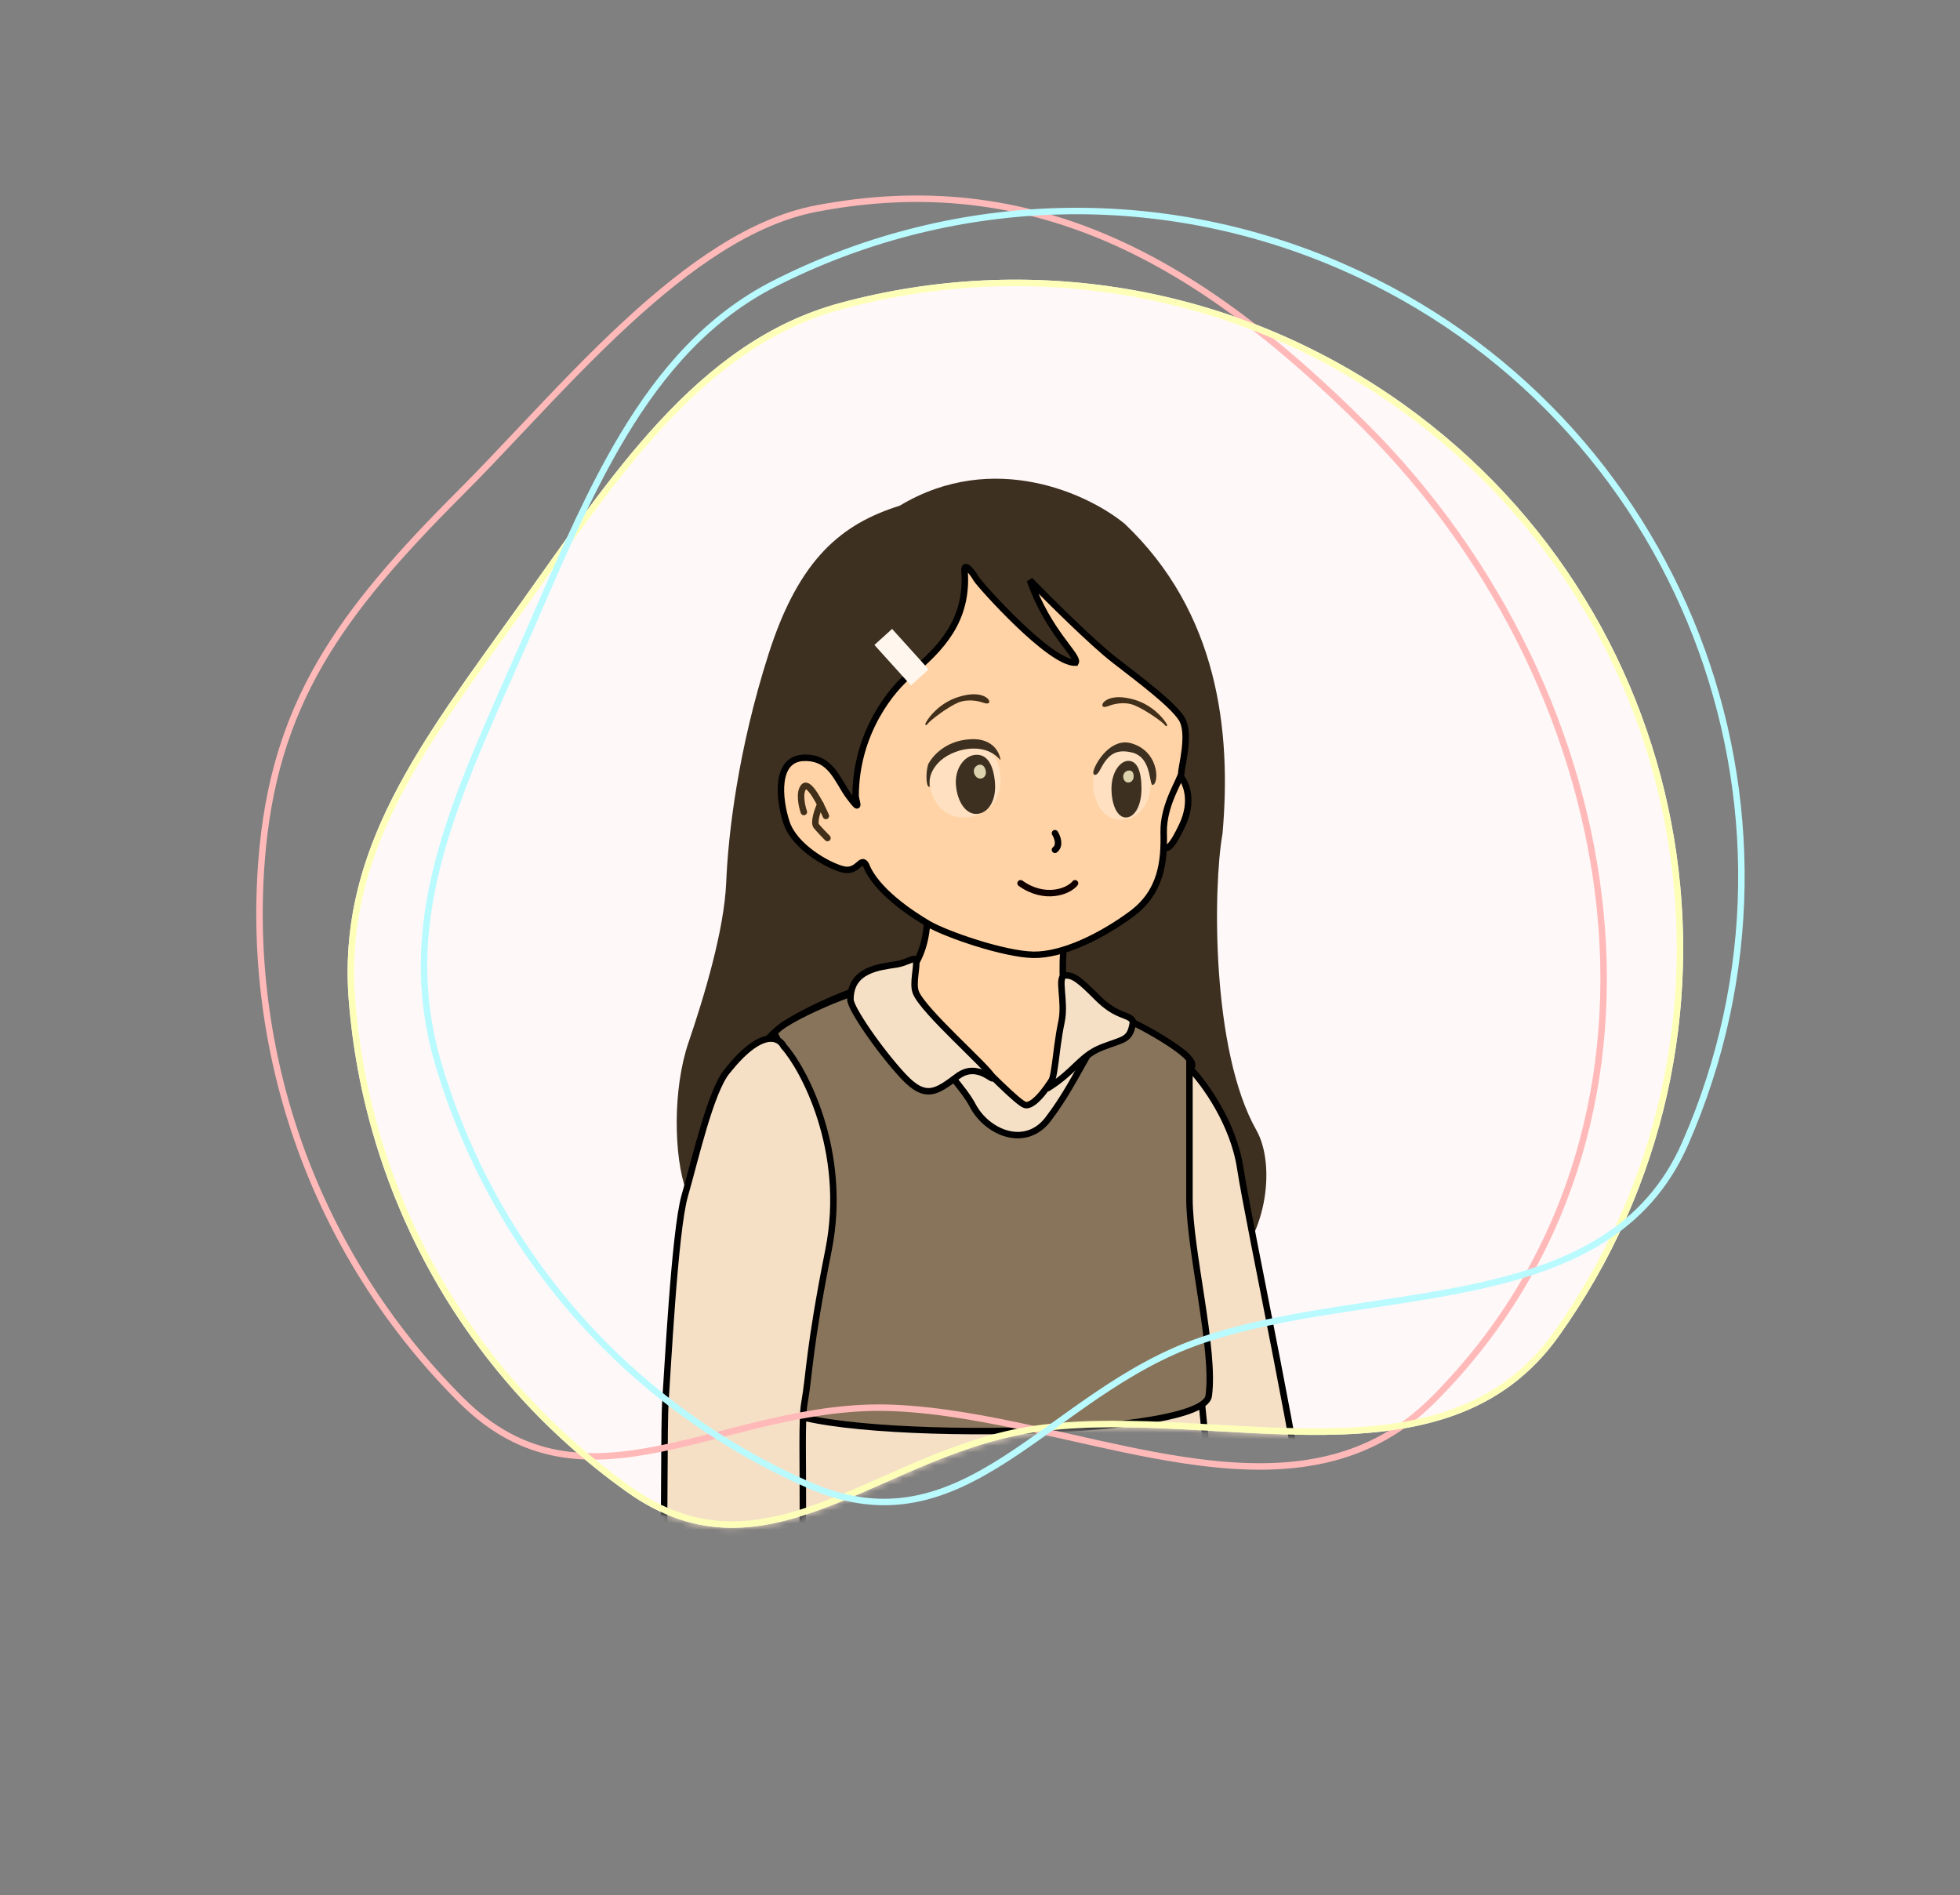 <svg width="303" height="293" viewBox="0 0 303 293" fill="none" xmlns="http://www.w3.org/2000/svg">
<rect x="0" y="0" width="303" height="293" fill="#808080" stroke="none"/>
<path d="M216.949 62.488C263.369 95.653 274.115 160.17 240.95 206.59C223.46 231.07 188.84 217.812 161.164 221.241C136.36 224.315 118.788 246.265 96.849 230.591C71.018 212.136 56.234 183.974 53.915 154.624C52.066 131.229 65.236 114.583 79.946 93.993C94.371 73.804 107.628 52.858 129.846 46.843C158.711 39.029 190.719 43.748 216.949 62.488Z" fill="#FFF8F8"/>
<mask id="mask0_35_1036" style="mask-type:alpha" maskUnits="userSpaceOnUse" x="53" y="43" width="208" height="194">
<path d="M216.949 62.488C263.369 95.653 274.115 160.17 240.95 206.59C223.46 231.07 188.84 217.812 161.164 221.241C136.36 224.315 118.788 246.265 96.849 230.591C71.018 212.136 56.234 183.974 53.915 154.624C52.066 131.229 65.236 114.583 79.946 93.993C94.371 73.804 107.628 52.858 129.846 46.843C158.711 39.028 190.719 43.748 216.949 62.488Z" fill="#FFF8F8"/>
</mask>
<g mask="url(#mask0_35_1036)">
<path d="M188.989 128.889C190.399 112.946 188.285 94.675 173.887 80.987C168.339 76.411 153.614 69.442 139.087 78.175C130.14 80.987 123.543 86.301 118.811 101.117C114.079 115.932 112.569 128.977 112.267 136.384C111.965 143.792 108.843 154.099 106.427 161.185C104.01 168.27 104.111 178.738 106.125 184.213C108.139 189.689 111.058 189.689 110.152 189.206C109.246 188.723 108.541 182.764 108.441 181.154C108.34 179.543 109.347 176.161 109.246 178.094C109.145 180.026 110.052 185.019 111.562 187.756C113.072 190.494 113.878 192.91 114.582 194.037C115.287 195.164 117.1 195.003 117.502 195.486C117.905 195.969 120.724 200.318 123.04 199.512C120.12 195.647 119.516 176.161 119.919 179.865C120.322 183.569 121.429 190.977 125.557 196.614C128.86 201.123 132.84 200.962 134.418 200.318C133.679 199.673 132.283 196.903 132.605 190.977C134.418 198.546 141.768 200.318 142.674 197.902C143.58 195.486 141.466 191.782 141.768 190.011C142.07 188.239 170.866 193.715 170.262 195.969C169.658 198.224 159.287 202.25 165.63 202.25C171.974 202.25 173.786 195.325 174.189 195.969C174.591 196.614 175.195 197.902 172.88 202.25C179.21 201.178 180.968 193.233 181.373 189.626C181.349 192.035 181.305 196.355 180.028 200.318C190.802 198.868 188.989 176.322 189.594 179.221C190.198 182.12 191.104 187.595 188.989 196.936C195.836 191.943 197.331 180.189 194.225 174.712C187.245 162.403 187.516 137.17 188.989 128.889Z" fill="#3D3020"/>
<path d="M164.895 154.486C164.094 153.772 164.187 146.808 164.632 144.986C164.81 144.205 143.477 136.783 143.366 141.69C143.255 146.597 141.573 148.785 141.253 149.497C135.684 161.875 145.734 179.556 164.895 172.958C165.736 172.669 166.499 160.315 166.833 158.419C167.166 156.523 165.896 155.378 164.895 154.486Z" fill="#FFD3A5" stroke="black"/>
<path d="M182.721 127.674C184.602 123.741 183.327 120.909 182.419 119.947L177.878 125.532L178.483 128.698L179.896 131.118C180.602 131.211 181.208 130.839 182.721 127.674Z" fill="#FFD3A5" stroke="black"/>
<path d="M172.328 102.071C168.857 99.39 162.137 92.7 159.211 89.689C162.036 97.789 166.879 101.42 166.274 102.444C162.339 102.63 151.34 90.248 150.937 89.503C150.533 88.758 148.918 86.524 149.12 88.386C149.625 95.927 145.488 100.209 140.846 104.12C137.987 106.326 132.269 113.212 132.269 123.112C132.471 124.322 133.077 125.532 131.26 123.112C129.444 120.691 128.536 116.967 124.197 117.154C119.858 117.34 120.363 123.391 121.574 127.115C122.784 130.839 127.83 133.725 130.251 134.377C132.673 135.029 133.077 132.236 133.884 133.725C135.397 137.635 140.846 141.266 143.571 142.849C146.295 144.432 155.175 147.504 159.715 147.597C164.256 147.69 170.31 144.711 174.952 141.266C179.593 137.822 179.997 133.073 179.896 128.698C179.795 124.322 182.62 120.412 182.62 119.481C182.62 118.55 184.134 113.243 182.62 111.009C181.107 108.775 176.667 105.423 172.328 102.071Z" fill="#FFD3A5" stroke="black"/>
<path d="M143.772 120.666C143.772 123.816 145.844 126.37 148.984 126.37C152.124 126.37 154.67 124.112 154.67 120.666C154.67 117.219 153.072 115.198 149.932 115.198C146.792 115.198 143.772 117.515 143.772 120.666Z" fill="#FFE1C1"/>
<path d="M147.781 121.377C147.996 123.942 149.316 125.941 151.053 125.817C152.79 125.693 154.045 123.755 153.81 120.948C153.576 118.142 152.554 116.559 150.817 116.683C149.08 116.807 147.567 118.812 147.781 121.377Z" fill="#3D3020"/>
<path d="M150.578 119.474C150.733 120.06 151.199 120.457 151.716 120.341C152.232 120.225 152.541 119.711 152.371 119.071C152.202 118.431 151.84 118.115 151.323 118.231C150.807 118.347 150.423 118.889 150.578 119.474Z" fill="#DDD2AE"/>
<path d="M150.129 114.267C153.52 114.119 154.569 116.378 154.67 117.526C152.147 114.454 147.001 115.757 144.983 117.991C142.965 120.226 144.075 121.902 143.57 121.622C143.066 121.343 143.167 118.736 143.57 117.991C143.974 117.247 145.891 114.454 150.129 114.267Z" fill="#3D3020"/>
<path d="M148.017 107.789C145.322 108.676 143.664 110.728 143.172 111.643C142.938 111.897 143.079 112.38 143.425 111.878C143.771 111.375 146.492 109.314 148.05 108.643C149.608 107.971 151.329 108.392 151.947 108.612C152.565 108.833 153.051 108.814 152.911 108.33C152.77 107.847 151.385 106.68 148.017 107.789Z" fill="#412F1A"/>
<path d="M168.998 121.038C168.998 124.189 170.686 126.743 173.245 126.743C175.804 126.743 177.878 124.485 177.878 121.038C177.878 117.591 176.576 115.571 174.017 115.571C171.459 115.571 168.998 117.887 168.998 121.038Z" fill="#FFE1C1"/>
<path d="M171.824 121.902C171.824 124.37 172.706 126.37 174.043 126.37C175.381 126.37 176.465 124.601 176.465 121.902C176.465 119.202 175.785 117.619 174.447 117.619C173.11 117.619 171.824 119.434 171.824 121.902Z" fill="#3D3020"/>
<path d="M173.64 120.02C173.64 120.545 173.947 120.971 174.412 120.971C174.877 120.971 175.254 120.594 175.254 120.02C175.254 119.445 175.018 119.109 174.552 119.109C174.087 119.109 173.64 119.495 173.64 120.02Z" fill="#DDD2AE"/>
<path d="M174.952 114.919C171.809 113.977 169.503 117.712 169.099 119.016C168.797 119.667 169.333 120.412 170.108 118.922C171.319 116.595 172.53 115.757 174.952 116.316C178.382 117.107 177.474 122.088 178.382 121.25C179.18 120.514 178.988 116.129 174.952 114.919Z" fill="#3D3020"/>
<path d="M175.303 108.146C178.03 108.927 179.767 110.913 180.294 111.808C180.538 112.052 180.416 112.54 180.051 112.052C179.686 111.564 176.886 109.611 175.303 109C173.721 108.39 172.017 108.878 171.408 109.122C170.799 109.367 170.312 109.367 170.434 108.878C170.556 108.39 171.895 107.169 175.303 108.146Z" fill="#412F1A"/>
<rect width="3.689" height="8.434" transform="matrix(-0.741 0.672 0.67 0.742 137.911 97.222)" fill="#FFF6ED"/>
<path d="M166.193 136.542C165.14 137.861 161.456 139.181 157.772 136.542" stroke="#110000" stroke-linecap="round"/>
<path d="M127.676 126.132C126.865 124.26 125.047 120.736 124.268 121.615C123.489 122.494 123.943 124.586 124.268 125.521" stroke="#412F1A" stroke-linecap="round" stroke-linejoin="round"/>
<path d="M126.824 124.301C126.418 125.196 125.728 127.133 126.215 127.719C126.702 128.305 127.554 129.184 127.92 129.55" stroke="#412F1A" stroke-linecap="round" stroke-linejoin="round"/>
<path d="M163.089 128.803C163.454 129.373 163.965 130.683 163.089 131.366" stroke="black" stroke-linecap="round" stroke-linejoin="round"/>
<path d="M191.737 180.611C190.684 173.644 186.211 167.505 184.105 165.306C175.895 170.372 178.14 220.898 184.105 245.264C187.526 245.264 202 243.364 202 237.875C202 231.014 193.053 189.319 191.737 180.611Z" fill="#F5E0C6" stroke="black" stroke-linecap="round"/>
<path d="M184.313 164.685C184.313 162.019 171.398 156.599 167.181 155.621C165.863 162.819 160.591 171.349 158.483 170.816C156.374 170.283 139.505 151.356 137.133 151.623C134.761 151.89 119.21 157.487 117.892 162.019C116.574 166.551 100.76 280.641 105.504 295.302C105.504 303.565 193.011 307.03 193.011 295.302C193.011 271.145 178.778 175.347 184.313 164.685Z" fill="#F5E0C6" stroke="black" stroke-linecap="round"/>
<path d="M183.88 185.298L183.88 163.848C183.135 162.194 173.912 156.996 173.167 157.421C168.616 160.02 167.247 166.154 162.033 173.007C158.539 177.6 152.6 175.134 150.365 170.88C147.809 166.014 135.47 154.102 133.732 153.157C132.739 152.617 118.787 158.592 119.83 160.01C121.686 162.534 123.802 181.041 122.561 184.586C121.32 188.131 118.837 210.154 119.83 216.771C120.746 222.871 185.866 222.868 186.859 215.779C187.852 208.69 183.88 193.358 183.88 185.298Z" fill="#88745B" stroke="black" stroke-linecap="round"/>
<path d="M128.081 193.246C131.167 177.758 124.06 164.919 121.162 161.76C120.445 160.278 117.696 158.964 112.432 165.567C109.837 168.646 107.428 179.421 105.852 184.859C104.277 190.298 103.165 212.669 102.887 216.363C102.609 220.057 102.794 237.297 102.516 238.323C102.238 239.349 101.682 245.301 102.238 246.43C102.683 247.333 107.242 248.038 109.467 248.277C112.272 249.092 119.292 248.676 122.284 247.352C125.276 246.027 123.499 221.776 124.341 216.987C125.183 212.198 124.996 208.734 128.081 193.246Z" fill="#F5E0C6" stroke="black"/>
<path d="M169.632 154.222C167 151.583 165.901 150.663 164.632 150.792C163.363 150.92 164.765 154.775 164.105 157.917C163.053 162.931 163.228 166.898 162 168.208C166.211 165.569 167 163.194 170.421 161.875C173.842 160.556 174.735 160.849 175.158 157.917C174.572 156.665 172.777 157.377 169.632 154.222Z" fill="#F5E0C6" stroke="black" stroke-linecap="round" stroke-linejoin="round"/>
<path d="M141.587 153.431C141.014 152.004 141.879 149.246 141.587 148.417C141.432 147.843 140.278 148.794 138.618 149.081C136.061 149.476 131.474 149.842 131.474 154.486C131.376 155.729 135.947 162.403 139.632 166.361C143.133 170.123 144.83 168.752 148.053 166.361C151.275 163.97 153.999 167.796 153.316 166.361C152.632 164.926 142.752 156.333 141.587 153.431Z" fill="#F5E0C6" stroke="black" stroke-linecap="round" stroke-linejoin="round"/>
</g>
<path d="M211.048 65.91C252.617 107.479 262.981 174.961 221.539 216.403C210.716 227.226 197.165 227.898 182.604 225.655C176.985 224.789 171.244 223.494 165.466 222.191C163.753 221.804 162.037 221.417 160.32 221.04C152.825 219.396 145.323 217.949 138.076 217.646C131.559 217.374 125.317 218.394 119.332 219.757C116.742 220.347 114.194 221.003 111.693 221.646C111.306 221.746 110.919 221.845 110.533 221.944C107.658 222.682 104.846 223.387 102.085 223.947C96.56 225.067 91.274 225.597 86.162 224.644C81.063 223.694 76.105 221.262 71.245 216.403C48.444 193.601 38.169 163.017 40.422 133.2C41.345 120.985 44.37 111.403 49.491 102.539C54.619 93.665 61.858 85.492 71.245 76.104C74.206 73.144 77.276 69.89 80.449 66.528C85.734 60.929 91.301 55.03 97.112 49.688C106.403 41.147 116.19 34.156 126.184 32.245C159.532 25.866 185.101 39.963 211.048 65.91Z" stroke="#FFB9B9"/>
<path d="M216.658 62.895C262.854 95.9 273.547 160.104 240.543 206.299C231.939 218.341 219.121 221.136 204.87 221.31C199.371 221.377 193.687 221.054 187.966 220.728C186.27 220.632 184.571 220.535 182.872 220.449C175.458 220.07 168.068 219.882 161.102 220.745C154.838 221.521 149.042 223.488 143.546 225.74C141.168 226.715 138.84 227.746 136.556 228.757C136.202 228.914 135.849 229.07 135.497 229.226C132.87 230.386 130.299 231.506 127.753 232.479C122.66 234.426 117.702 235.771 112.675 235.675C107.661 235.578 102.547 234.047 97.139 230.184C71.434 211.819 56.721 183.794 54.413 154.585C52.692 132.808 64.089 116.939 77.704 97.98C78.579 96.762 79.463 95.531 80.353 94.284C81.513 92.661 82.665 91.034 83.813 89.411C89.817 80.927 95.737 72.563 102.34 65.443C110.199 56.969 118.991 50.3 129.976 47.326C158.703 39.549 190.555 44.246 216.658 62.895Z" stroke="#FDFFB9"/>
<path d="M207.748 41.334C259.723 64.178 283.339 124.831 260.494 176.807C254.539 190.356 242.565 195.717 228.652 198.805C223.283 199.997 217.653 200.844 211.987 201.698C210.307 201.95 208.624 202.204 206.943 202.467C199.609 203.615 192.337 204.944 185.696 207.216C179.723 209.258 174.452 212.37 169.534 215.7C167.406 217.141 165.339 218.627 163.31 220.084C162.996 220.31 162.682 220.536 162.369 220.76C160.037 222.434 157.749 224.057 155.457 225.531C150.87 228.479 146.292 230.811 141.352 231.746C136.425 232.679 131.105 232.227 125.021 229.553C96.1 216.842 75.959 192.424 67.719 164.306C61.575 143.344 69.48 125.477 78.923 104.132C79.53 102.76 80.144 101.374 80.76 99.972C81.563 98.145 82.356 96.317 83.148 94.493C87.288 84.959 91.369 75.56 96.374 67.239C102.331 57.336 109.571 49.007 119.714 43.846C146.239 30.351 178.379 28.425 207.748 41.334Z" stroke="#B9FAFF"/>
</svg>
